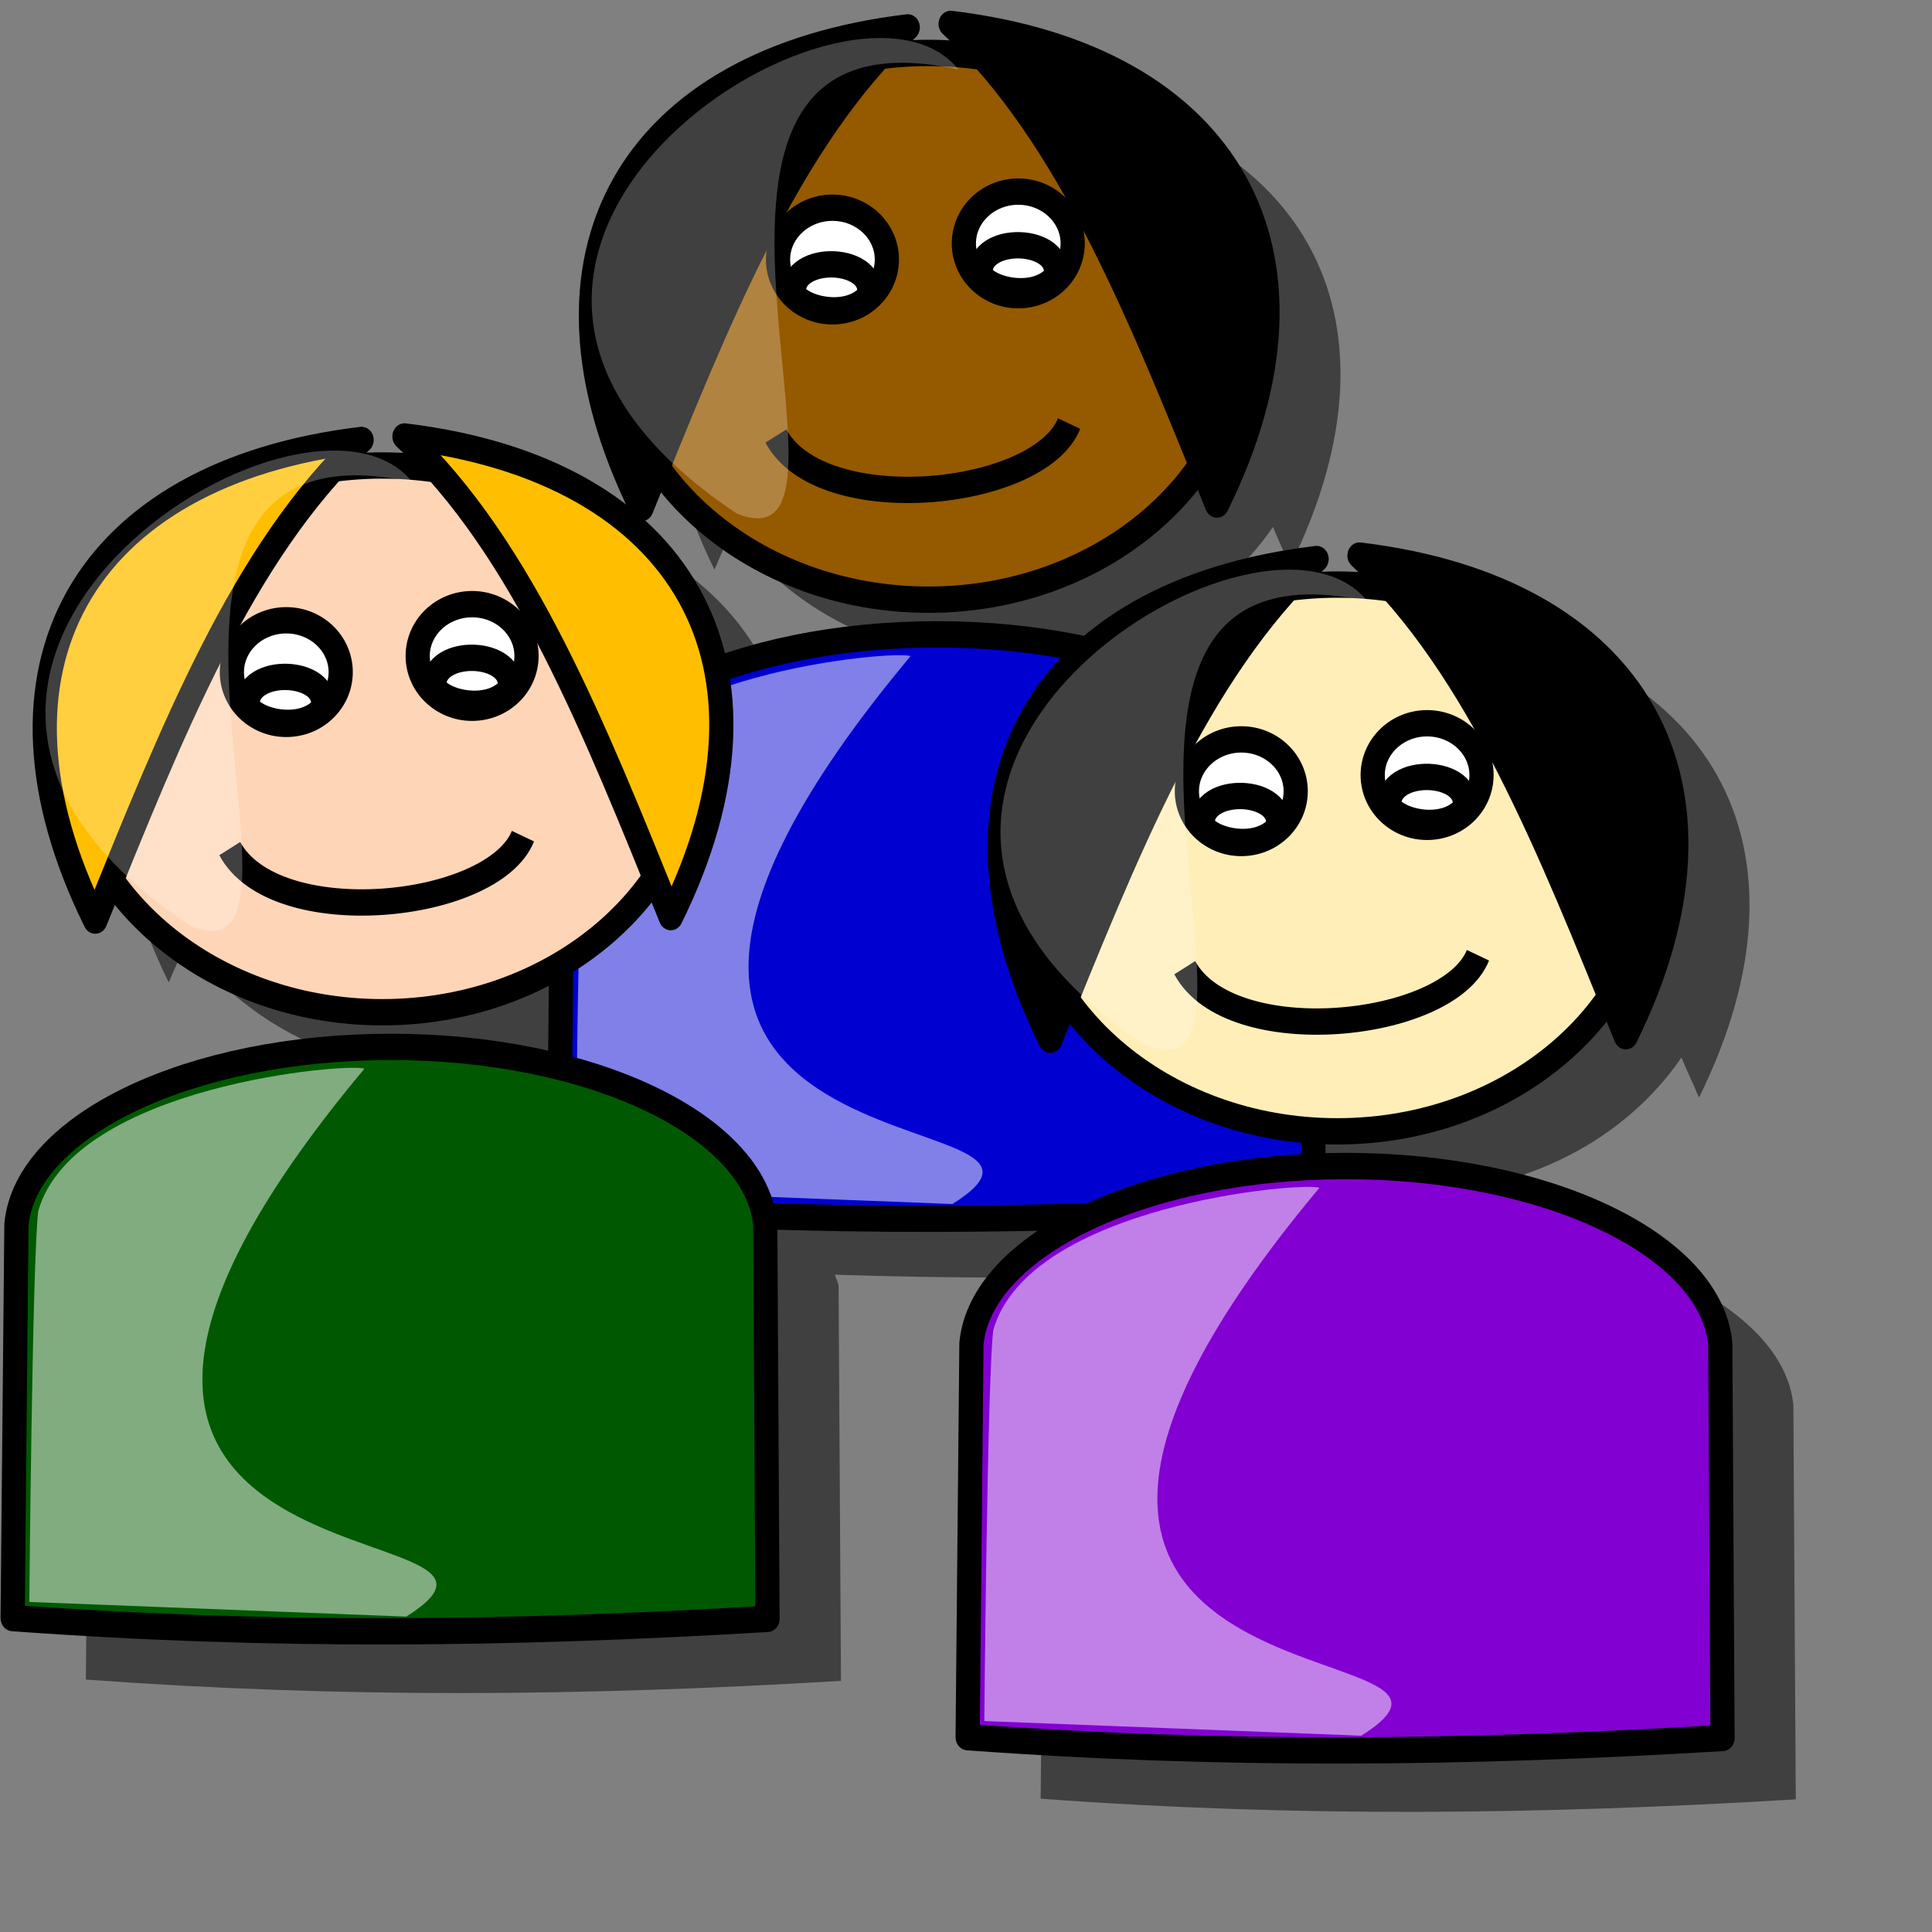 <?xml version="1.0" encoding="UTF-8" standalone="no"?>
<!-- Created with Inkscape (http://www.inkscape.org/) -->

<svg
   xmlns:dc="http://purl.org/dc/elements/1.1/"
   xmlns:cc="http://creativecommons.org/ns#"
   xmlns:rdf="http://www.w3.org/1999/02/22-rdf-syntax-ns#"
   xmlns:svg="http://www.w3.org/2000/svg"
   xmlns="http://www.w3.org/2000/svg"
   xmlns:sodipodi="http://sodipodi.sourceforge.net/DTD/sodipodi-0.dtd"
   xmlns:inkscape="http://www.inkscape.org/namespaces/inkscape"
   id="svg1"
   sodipodi:version="0.32"
   inkscape:version="0.48.4 r9939"
   width="80pt"
   height="80pt"
   sodipodi:docname="lang-people.svg"
   version="1.1">
  <rect width="100%" height="100%" fill="#808080" stroke="none"/>
  <defs
     id="defs3" />
  <sodipodi:namedview
     id="base"
     pagecolor="#ffffff"
     bordercolor="#666666"
     borderopacity="1.0"
     inkscape:pageopacity="0.0"
     inkscape:pageshadow="2"
     inkscape:zoom="5.97"
     inkscape:cx="50"
     inkscape:cy="50"
     inkscape:window-width="1366"
     inkscape:window-height="744"
     inkscape:window-x="0"
     inkscape:window-y="24"
     showgrid="false"
     inkscape:window-maximized="1"
     inkscape:current-layer="svg1" />
  <g
     id="g928"
     transform="matrix(1.069,0,0,1.163,-4.179,-5.763)">
    <path
       style="fill:#000000;fill-opacity:0.5;fill-rule:evenodd;stroke:none"
       d="m 56.781,9.031 c 0.529,0.457 0.944,1.06 1.438,1.562 C 57.551,10.509 56.879,10.456 56.188,10.438 55.572,10.086 54.842,9.869 54.031,9.781 54.225,9.603 54.364,9.359 54.562,9.188 c -8.149,0.897 -13.395,4.309 -15.375,9.219 -0.108,0.224 -0.191,0.458 -0.281,0.688 -0.121,0.369 -0.291,0.709 -0.375,1.094 -0.224,0.889 -0.344,1.782 -0.25,2.719 4.33e-4,2.773 0.767,5.815 2.531,9.094 0.299,-0.679 0.61,-1.265 0.906,-1.938 2.86,3.758 8.014,6.281 13.938,6.281 5.973,0 11.156,-2.565 14,-6.375 0.287,0.651 0.586,1.218 0.875,1.875 6.429,-11.951 0.659,-21.226 -13.75,-22.812 z m -28.188,19.562 c 0.538,0.465 0.967,1.082 1.469,1.594 C 29.386,30.1 28.701,30.051 28,30.031 27.384,29.67 26.661,29.466 25.844,29.375 26.037,29.197 26.176,28.953 26.375,28.781 18.237,29.677 12.987,33.07 11,37.969 c -0.117,0.24 -0.216,0.473 -0.312,0.719 -0.126,0.384 -0.289,0.755 -0.375,1.156 -0.208,0.861 -0.309,1.75 -0.219,2.656 3.18e-4,2.773 0.767,5.815 2.531,9.094 0.295,-0.67 0.613,-1.242 0.906,-1.906 2.866,3.738 8.002,6.25 13.906,6.25 3.432,0 6.621,-0.84 9.25,-2.281 l -0.062,5 C 33.967,58.028 31.075,57.594 27.875,57.594 17.493,57.594 9.027,61.311 8.531,66 l -0.188,18.688 c 13.17,0.888 25.656,0.8 39,0.062 L 47.219,66 c -0.02,-0.186 -0.143,-0.349 -0.188,-0.531 5.776,0.168 11.63,0.19 17.438,0.031 -3.801,1.535 -6.333,3.685 -6.594,6.156 l -0.219,18.688 c 13.17,0.888 25.656,0.769 39,0.031 l -0.125,-18.719 C 96.036,66.967 87.569,63.25 77.188,63.25 c -0.588,0 -1.082,0.133 -1.656,0.156 L 75.5,61.5 c 0.421,0.026 0.821,0.094 1.25,0.094 5.991,0 11.162,-2.608 14,-6.438 0.293,0.664 0.611,1.236 0.906,1.906 6.429,-11.951 0.659,-21.226 -13.75,-22.812 0.538,0.465 0.967,1.082 1.469,1.594 -0.676,-0.088 -1.361,-0.137 -2.062,-0.156 -0.622,-0.363 -1.33,-0.567 -2.156,-0.656 0.193,-0.178 0.333,-0.422 0.531,-0.594 -5.086,0.56 -9.035,2.088 -11.812,4.344 C 61.477,38.294 58.888,38 56.094,38 51.723,38 47.863,38.758 44.625,39.875 43.437,33.843 37.845,29.613 28.594,28.594 z"
       id="path927"
       inkscape:connector-curvature="0" />
    <path
       style="fill:#955900;fill-rule:evenodd;stroke:#000000;stroke-width:1.25;stroke-linejoin:round;stroke-opacity:1;stroke-dasharray:none"
       d="m 68.18,20.446 c 0,7.164 -7.311,12.978 -16.32,12.978 -9.009,0 -16.32,-5.814 -16.32,-12.978 0,-7.164 7.311,-12.978 16.32,-12.978 9.009,0 16.32,5.814 16.32,12.978 z"
       id="path964"
       inkscape:connector-curvature="0" />
    <path
       style="fill:#0000d1;fill-rule:evenodd;stroke:#000000;stroke-width:1.25;stroke-linejoin:round;stroke-opacity:1;stroke-dasharray:none"
       d="m 52.303,35.069 c -10.382,0 -18.842,3.738 -19.337,8.427 l -0.195,18.687 c 13.17,0.888 25.642,0.776 38.987,0.038 l -0.117,-18.725 C 71.144,38.807 62.685,35.069 52.303,35.069 z"
       id="path965"
       sodipodi:nodetypes="cccccc"
       inkscape:connector-curvature="0" />
    <path
       style="fill-rule:evenodd;stroke:#000000;stroke-width:1.25;stroke-linejoin:round;stroke-opacity:1;stroke-dasharray:none"
       d="M 50.792,6.256 C 44.641,11.57 40.992,20.094 37.038,29.073 30.608,17.122 36.383,7.843 50.792,6.256 z"
       id="path966"
       sodipodi:nodetypes="ccc"
       inkscape:connector-curvature="0" />
    <path
       style="fill-rule:evenodd;stroke:#000000;stroke-width:1.25;stroke-linejoin:round;stroke-opacity:1;stroke-dasharray:none"
       d="M 53.007,6.091 C 59.159,11.405 62.807,19.929 66.761,28.907 73.191,16.957 67.416,7.677 53.007,6.091 z"
       id="path967"
       sodipodi:nodetypes="ccc"
       inkscape:connector-curvature="0" />
    <path
       style="fill:#ffffff;fill-rule:evenodd;stroke:#000000;stroke-width:1.25;stroke-opacity:1;stroke-dasharray:none"
       d="m 49.713,17.275 c 0,1.357 -1.259,2.459 -2.81,2.459 -1.551,0 -2.81,-1.102 -2.81,-2.459 0,-1.357 1.259,-2.459 2.81,-2.459 1.551,0 2.81,1.102 2.81,2.459 z"
       id="path968"
       inkscape:connector-curvature="0" />
    <path
       style="fill:none;stroke:#000000;stroke-width:1.25;stroke-linejoin:round;stroke-opacity:1;stroke-dasharray:none"
       d="m 44.911,18.87 c -0.155,-1.917 4.326,-1.77 3.863,0.147 -1.082,1.18 -3.554,0.59 -3.863,-0.147 z"
       id="path969"
       sodipodi:nodetypes="ccc"
       inkscape:connector-curvature="0" />
    <path
       style="fill:#ffffff;fill-rule:evenodd;stroke:#000000;stroke-width:1.25;stroke-opacity:1;stroke-dasharray:none"
       d="m 59.31,16.51 c 0,1.357 -1.259,2.459 -2.81,2.459 -1.551,0 -2.81,-1.102 -2.81,-2.459 0,-1.357 1.259,-2.459 2.81,-2.459 1.551,0 2.81,1.102 2.81,2.459 z"
       id="path970"
       inkscape:connector-curvature="0" />
    <path
       style="fill:none;stroke:#000000;stroke-width:1.25;stroke-linejoin:round;stroke-opacity:1;stroke-dasharray:none"
       d="m 54.553,17.964 c -0.155,-1.917 4.326,-1.77 3.863,0.147 -1.082,1.18 -3.554,0.59 -3.863,-0.147 z"
       id="path971"
       sodipodi:nodetypes="ccc"
       inkscape:connector-curvature="0" />
    <path
       style="fill:none;stroke:#000000;stroke-width:1.25;stroke-opacity:1;stroke-dasharray:none"
       d="m 43.984,25.654 c 2.318,3.982 13.597,2.95 15.142,-0.59"
       id="path972"
       sodipodi:nodetypes="cc"
       inkscape:connector-curvature="0" />
    <path
       style="fill:#ffffff;fill-opacity:0.5;fill-rule:evenodd;stroke:none"
       d="m 50.937,36.104 c -0.773,-0.298 -14.988,0.794 -16.842,6.75 -0.309,2.184 -0.464,18.564 -0.464,18.564 l 19.468,0.695 c 9.116,-5.261 -25.803,0 -2.163,-26.009 z"
       id="path973"
       sodipodi:nodetypes="ccccc"
       inkscape:connector-curvature="0" />
    <path
       style="fill:#ffffff;fill-opacity:0.25;fill-rule:evenodd;stroke:none"
       d="M 53.409,8.251 C 47.847,1.909 21.889,17.1 41.975,29.341 50.01,32.291 35.486,4.711 53.409,8.251 z"
       id="path974"
       sodipodi:nodetypes="ccc"
       inkscape:connector-curvature="0" />
    <path
       style="fill:#ffd5b7;fill-rule:evenodd;stroke:#000000;stroke-width:1.25;stroke-linejoin:round;stroke-opacity:1;stroke-dasharray:none"
       d="m 39.972,40.031 c 0,7.164 -7.311,12.978 -16.32,12.978 -9.009,0 -16.32,-5.814 -16.32,-12.978 0,-7.164 7.311,-12.978 16.32,-12.978 9.009,0 16.32,5.814 16.32,12.978 z"
       id="path826"
       inkscape:connector-curvature="0" />
    <path
       style="fill:#005900;fill-rule:evenodd;stroke:#000000;stroke-width:1.25;stroke-linejoin:round;stroke-opacity:1;stroke-dasharray:none"
       d="m 24.095,54.654 c -10.382,0 -18.842,3.738 -19.337,8.427 L 4.562,81.769 C 17.732,82.657 30.205,82.544 43.549,81.806 L 43.432,63.082 C 42.936,58.393 34.477,54.654 24.095,54.654 z"
       id="path830"
       sodipodi:nodetypes="cccccc"
       inkscape:connector-curvature="0" />
    <path
       style="fill:#ffbf00;fill-rule:evenodd;stroke:#000000;stroke-width:1.25;stroke-linejoin:round;stroke-opacity:1;stroke-dasharray:none"
       d="M 22.584,25.841 C 16.432,31.155 12.784,39.68 8.83,48.658 2.4,36.707 8.175,27.428 22.584,25.841 z"
       id="path953"
       sodipodi:nodetypes="ccc"
       inkscape:connector-curvature="0" />
    <path
       style="fill:#ffbf00;fill-rule:evenodd;stroke:#000000;stroke-width:1.25;stroke-linejoin:round;stroke-opacity:1;stroke-dasharray:none"
       d="m 24.799,25.676 c 6.152,5.314 9.8,13.838 13.755,22.817 6.429,-11.951 0.654,-21.23 -13.755,-22.817 z"
       id="path955"
       sodipodi:nodetypes="ccc"
       inkscape:connector-curvature="0" />
    <path
       style="fill:#ffffff;fill-rule:evenodd;stroke:#000000;stroke-width:1.25;stroke-opacity:1;stroke-dasharray:none"
       d="m 21.505,36.861 c 0,1.357 -1.259,2.459 -2.81,2.459 -1.551,0 -2.81,-1.102 -2.81,-2.459 0,-1.357 1.259,-2.459 2.81,-2.459 1.551,0 2.81,1.102 2.81,2.459 z"
       id="path957"
       inkscape:connector-curvature="0" />
    <path
       style="fill:none;stroke:#000000;stroke-width:1.25;stroke-linejoin:round;stroke-opacity:1;stroke-dasharray:none"
       d="m 16.703,38.455 c -0.155,-1.917 4.326,-1.77 3.863,0.147 -1.082,1.18 -3.554,0.59 -3.863,-0.147 z"
       id="path958"
       sodipodi:nodetypes="ccc"
       inkscape:connector-curvature="0" />
    <path
       style="fill:#ffffff;fill-rule:evenodd;stroke:#000000;stroke-width:1.25;stroke-opacity:1;stroke-dasharray:none"
       d="m 31.102,36.095 c 0,1.357 -1.259,2.459 -2.81,2.459 -1.551,0 -2.81,-1.102 -2.81,-2.459 0,-1.357 1.259,-2.459 2.81,-2.459 1.551,0 2.81,1.102 2.81,2.459 z"
       id="path959"
       inkscape:connector-curvature="0" />
    <path
       style="fill:none;stroke:#000000;stroke-width:1.25;stroke-linejoin:round;stroke-opacity:1;stroke-dasharray:none"
       d="m 26.345,37.549 c -0.155,-1.917 4.326,-1.77 3.863,0.147 -1.082,1.18 -3.554,0.59 -3.863,-0.147 z"
       id="path960"
       sodipodi:nodetypes="ccc"
       inkscape:connector-curvature="0" />
    <path
       style="fill:none;stroke:#000000;stroke-width:1.25;stroke-opacity:1;stroke-dasharray:none"
       d="m 15.776,45.24 c 2.318,3.982 13.597,2.95 15.142,-0.59"
       id="path961"
       sodipodi:nodetypes="cc"
       inkscape:connector-curvature="0" />
    <path
       style="fill:#ffffff;fill-opacity:0.5;fill-rule:evenodd;stroke:none"
       d="M 22.729,55.69 C 21.956,55.392 7.741,56.484 5.887,62.44 5.578,64.624 5.424,81.004 5.424,81.004 l 19.468,0.695 c 9.116,-5.261 -25.803,0 -2.163,-26.009 z"
       id="path962"
       sodipodi:nodetypes="ccccc"
       inkscape:connector-curvature="0" />
    <path
       style="fill:#ffffff;fill-opacity:0.25;fill-rule:evenodd;stroke:none"
       d="M 25.201,27.836 C 19.639,21.494 -6.319,36.685 13.767,48.927 21.802,51.877 7.278,24.296 25.201,27.836 z"
       id="path963"
       sodipodi:nodetypes="ccc"
       inkscape:connector-curvature="0" />
    <path
       style="fill:#ffeeb7;fill-rule:evenodd;stroke:#000000;stroke-width:1.25;stroke-linejoin:round;stroke-opacity:1;stroke-dasharray:none"
       d="m 89.295,45.685 c 0,7.164 -7.311,12.978 -16.32,12.978 -9.009,0 -16.32,-5.814 -16.32,-12.978 0,-7.164 7.311,-12.978 16.32,-12.978 9.009,0 16.32,5.814 16.32,12.978 z"
       id="path975"
       inkscape:connector-curvature="0" />
    <path
       style="fill:#8200d1;fill-rule:evenodd;stroke:#000000;stroke-width:1.25;stroke-linejoin:round;stroke-opacity:1;stroke-dasharray:none"
       d="m 73.418,60.309 c -10.382,0 -18.842,3.738 -19.337,8.427 l -0.195,18.687 c 13.17,0.888 25.642,0.776 38.987,0.038 l -0.117,-18.725 c -0.495,-4.689 -8.955,-8.427 -19.337,-8.427 z"
       id="path976"
       sodipodi:nodetypes="cccccc"
       inkscape:connector-curvature="0" />
    <path
       style="fill-rule:evenodd;stroke:#000000;stroke-width:1.25;stroke-linejoin:round;stroke-opacity:1;stroke-dasharray:none"
       d="M 71.907,31.495 C 65.756,36.809 62.108,45.334 58.153,54.312 51.723,42.361 57.498,33.082 71.907,31.495 z"
       id="path977"
       sodipodi:nodetypes="ccc"
       inkscape:connector-curvature="0" />
    <path
       style="fill-rule:evenodd;stroke:#000000;stroke-width:1.25;stroke-linejoin:round;stroke-opacity:1;stroke-dasharray:none"
       d="m 74.122,31.33 c 6.152,5.314 9.8,13.838 13.755,22.817 6.429,-11.951 0.654,-21.23 -13.755,-22.817 z"
       id="path978"
       sodipodi:nodetypes="ccc"
       inkscape:connector-curvature="0" />
    <path
       style="fill:#ffffff;fill-rule:evenodd;stroke:#000000;stroke-width:1.25;stroke-opacity:1;stroke-dasharray:none"
       d="m 70.828,42.515 c 0,1.357 -1.259,2.459 -2.81,2.459 -1.551,0 -2.81,-1.102 -2.81,-2.459 0,-1.357 1.259,-2.459 2.81,-2.459 1.551,0 2.81,1.102 2.81,2.459 z"
       id="path979"
       inkscape:connector-curvature="0" />
    <path
       style="fill:none;stroke:#000000;stroke-width:1.25;stroke-linejoin:round;stroke-opacity:1;stroke-dasharray:none"
       d="m 66.026,44.109 c -0.155,-1.917 4.326,-1.77 3.863,0.147 -1.082,1.18 -3.554,0.59 -3.863,-0.147 z"
       id="path980"
       sodipodi:nodetypes="ccc"
       inkscape:connector-curvature="0" />
    <path
       style="fill:#ffffff;fill-rule:evenodd;stroke:#000000;stroke-width:1.25;stroke-opacity:1;stroke-dasharray:none"
       d="m 80.425,41.749 c 0,1.357 -1.259,2.459 -2.81,2.459 -1.551,0 -2.81,-1.102 -2.81,-2.459 0,-1.357 1.259,-2.459 2.81,-2.459 1.551,0 2.81,1.102 2.81,2.459 z"
       id="path981"
       inkscape:connector-curvature="0" />
    <path
       style="fill:none;stroke:#000000;stroke-width:1.25;stroke-linejoin:round;stroke-opacity:1;stroke-dasharray:none"
       d="m 75.668,43.204 c -0.155,-1.917 4.326,-1.77 3.863,0.147 -1.082,1.18 -3.554,0.59 -3.863,-0.147 z"
       id="path982"
       sodipodi:nodetypes="ccc"
       inkscape:connector-curvature="0" />
    <path
       style="fill:none;stroke:#000000;stroke-width:1.25;stroke-opacity:1;stroke-dasharray:none"
       d="m 65.099,50.894 c 2.318,3.982 13.597,2.95 15.142,-0.59"
       id="path983"
       sodipodi:nodetypes="cc"
       inkscape:connector-curvature="0" />
    <path
       style="fill:#ffffff;fill-opacity:0.5;fill-rule:evenodd;stroke:none"
       d="m 72.052,61.344 c -0.773,-0.298 -14.988,0.794 -16.842,6.75 -0.309,2.184 -0.464,18.564 -0.464,18.564 l 19.468,0.695 c 9.116,-5.261 -25.803,0 -2.163,-26.009 z"
       id="path984"
       sodipodi:nodetypes="ccccc"
       inkscape:connector-curvature="0" />
    <path
       style="fill:#ffffff;fill-opacity:0.25;fill-rule:evenodd;stroke:none"
       d="M 74.524,33.49 C 68.962,27.148 43.004,42.339 63.09,54.581 71.125,57.531 56.601,29.95 74.524,33.49 z"
       id="path985"
       sodipodi:nodetypes="ccc"
       inkscape:connector-curvature="0" />
  </g>
</svg>
